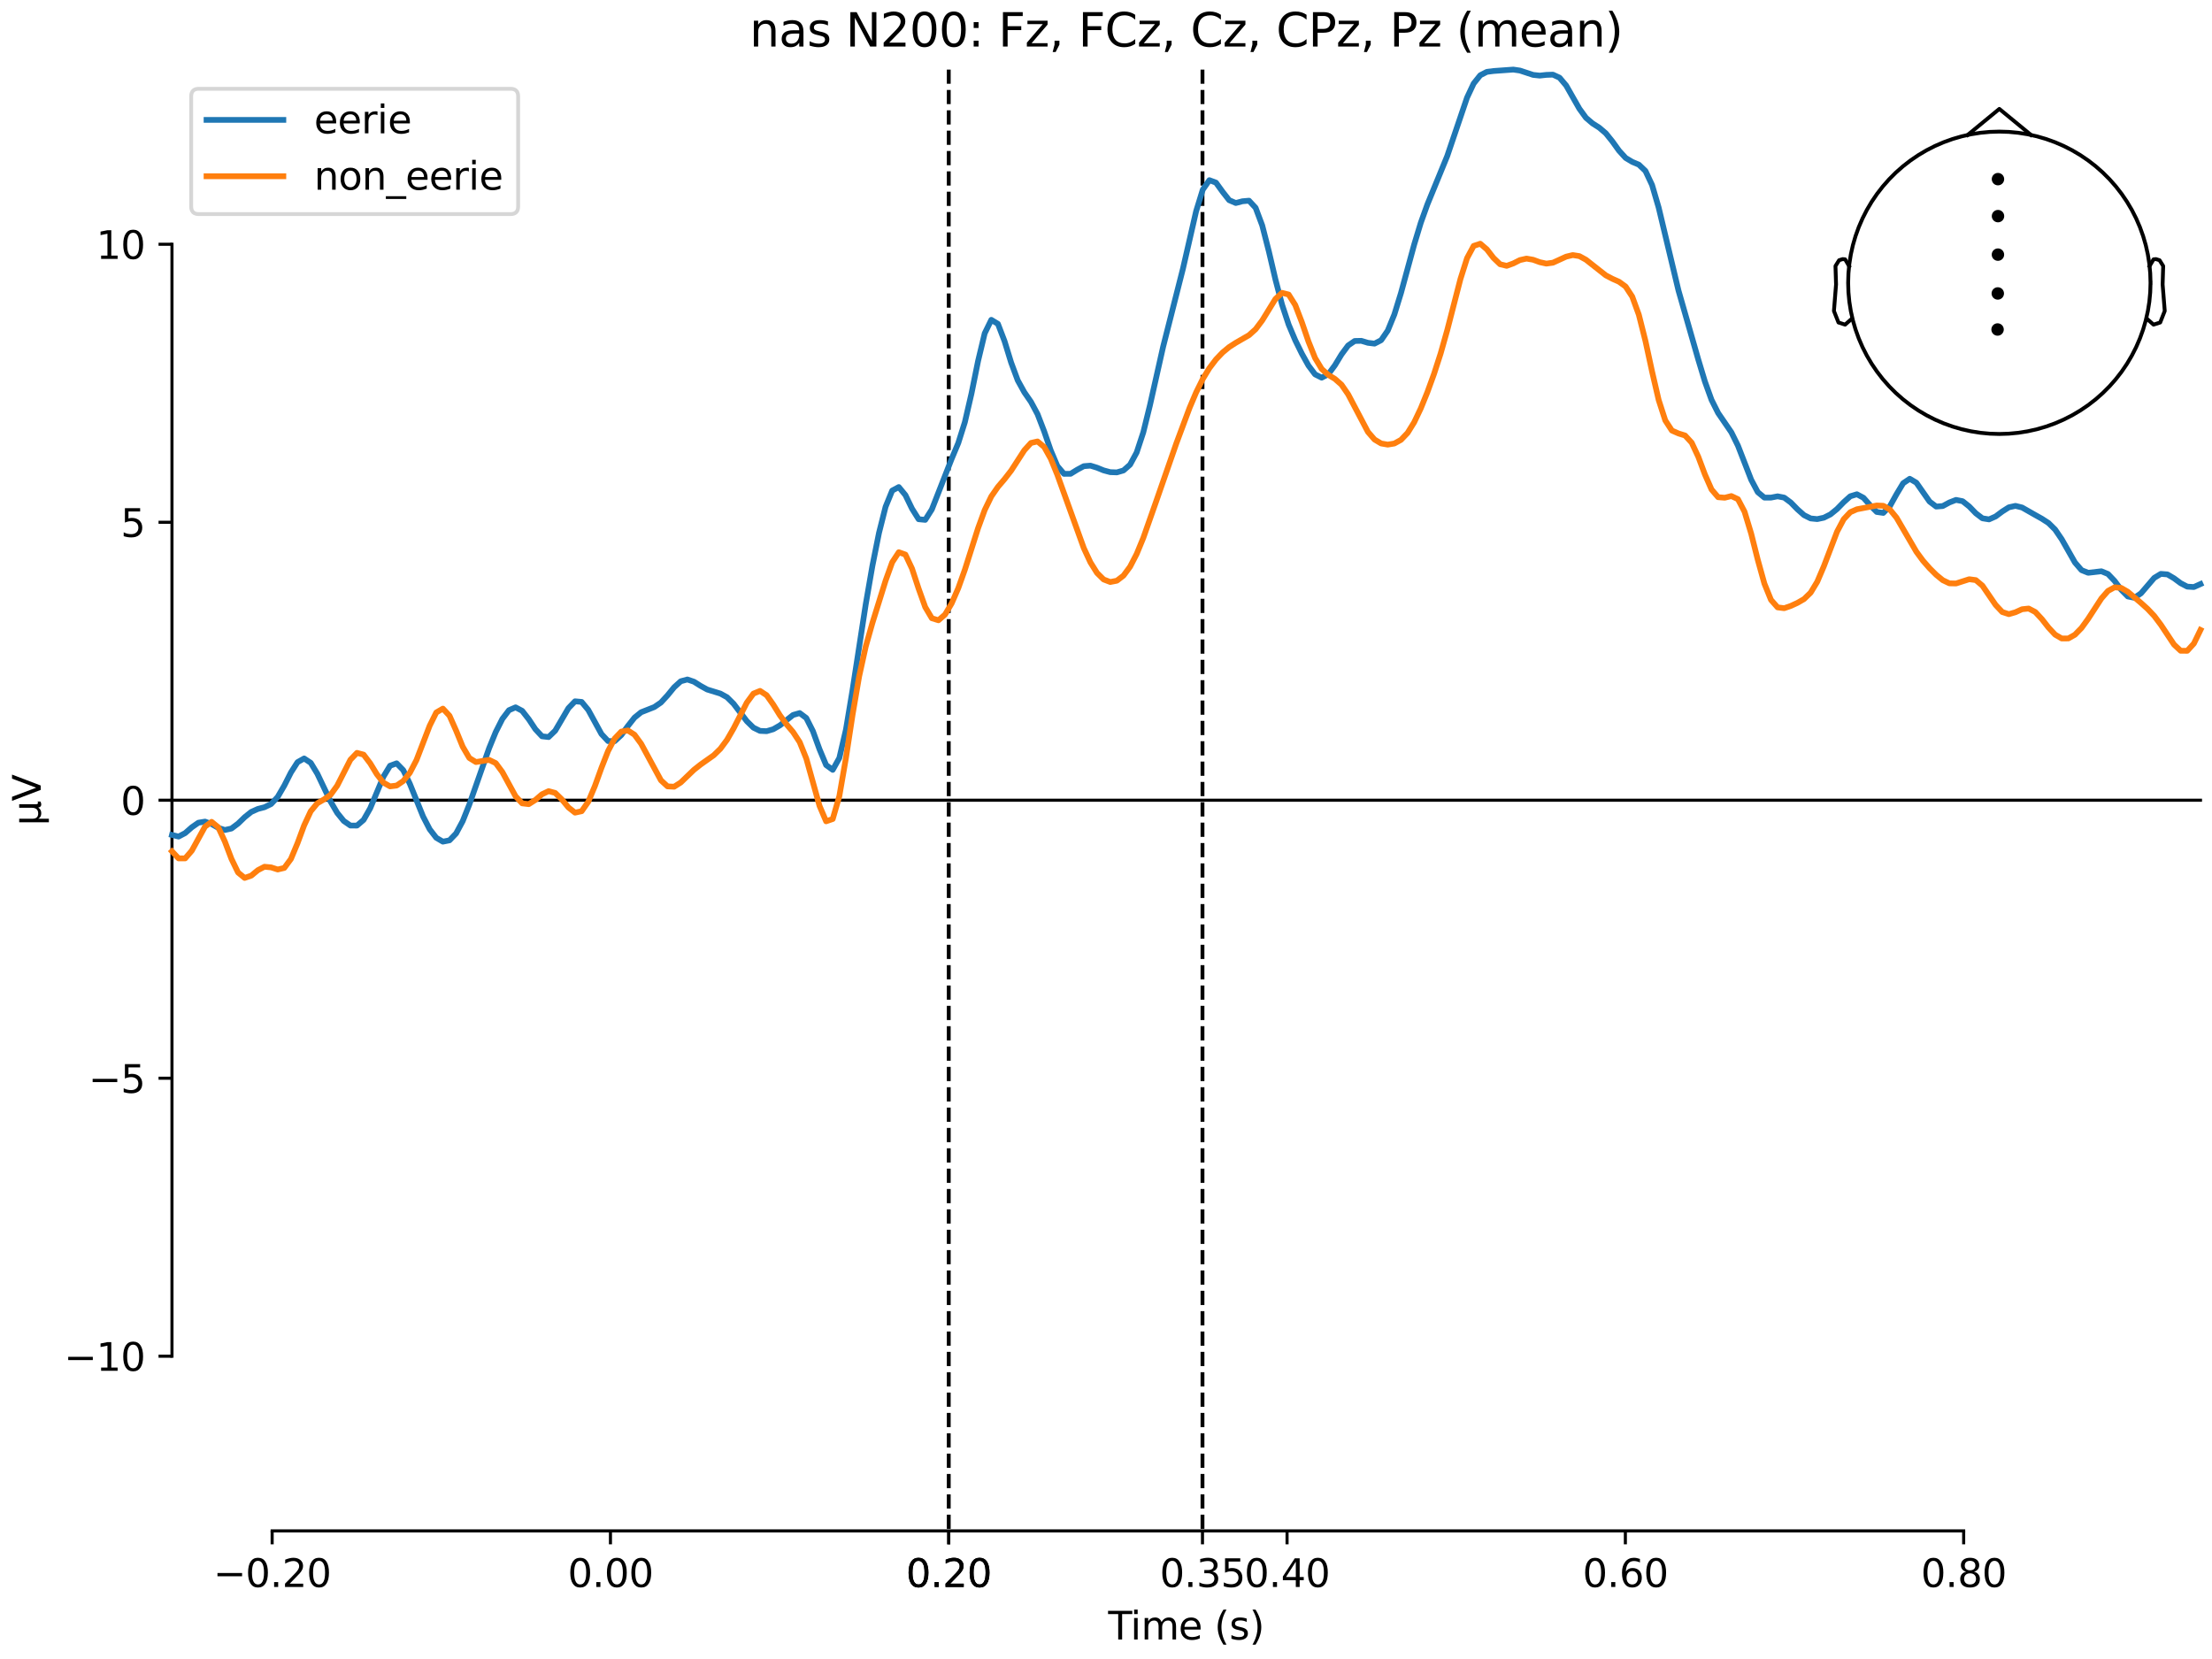 <?xml version="1.0" encoding="utf-8" standalone="no"?>
<!DOCTYPE svg PUBLIC "-//W3C//DTD SVG 1.1//EN"
  "http://www.w3.org/Graphics/SVG/1.1/DTD/svg11.dtd">
<svg xmlns:xlink="http://www.w3.org/1999/xlink" width="576pt" height="432pt" viewBox="0 0 576 432" xmlns="http://www.w3.org/2000/svg" version="1.1">
 <defs>
  <style type="text/css">*{stroke-linejoin: round; stroke-linecap: butt}</style>
 </defs>
 <g id="figure_1">
  <g id="patch_1">
   <path d="M 0 432 
L 576 432 
L 576 0 
L 0 0 
z
" style="fill: #ffffff"/>
  </g>
  <g id="axes_1">
   <g id="patch_2">
    <path d="M 44.783 398.644 
L 573 398.644 
L 573 18.118 
L 44.783 18.118 
L 44.783 398.644 
z
" style="fill: none; opacity: 0"/>
   </g>
   <g id="patch_3">
    <path d="M 44.783 353.149 
L 44.783 63.612 
" style="fill: none; stroke: #000000; stroke-width: 0.8; stroke-linejoin: miter; stroke-linecap: square"/>
   </g>
   <g id="LineCollection_1">
    <path d="M 247.054 18.118 
L 247.054 398.644 
" clip-path="url(#pf5524c9066)" style="fill: none; stroke-dasharray: 3.7,1.6; stroke-dashoffset: 0; stroke: #000000"/>
    <path d="M 313.124 18.118 
L 313.124 398.644 
" clip-path="url(#pf5524c9066)" style="fill: none; stroke-dasharray: 3.7,1.6; stroke-dashoffset: 0; stroke: #000000"/>
   </g>
   <g id="matplotlib.axis_1">
    <g id="xtick_1">
     <g id="line2d_1">
      <defs>
       <path id="mfbbfad7237" d="M 0 0 
L 0 3.5 
" style="stroke: #000000; stroke-width: 0.8"/>
      </defs>
      <g>
       <use xlink:href="#mfbbfad7237" x="70.867" y="398.644" style="stroke: #000000; stroke-width: 0.8"/>
      </g>
     </g>
     <g id="text_1">
      <!-- −0.20 -->
      <g transform="translate(55.544 413.242) scale(0.1 -0.1)">
       <defs>
        <path id="DejaVuSans-2212" d="M 678 2272 
L 4684 2272 
L 4684 1741 
L 678 1741 
L 678 2272 
z
" transform="scale(0.016)"/>
        <path id="DejaVuSans-30" d="M 2034 4250 
Q 1547 4250 1301 3770 
Q 1056 3291 1056 2328 
Q 1056 1369 1301 889 
Q 1547 409 2034 409 
Q 2525 409 2770 889 
Q 3016 1369 3016 2328 
Q 3016 3291 2770 3770 
Q 2525 4250 2034 4250 
z
M 2034 4750 
Q 2819 4750 3233 4129 
Q 3647 3509 3647 2328 
Q 3647 1150 3233 529 
Q 2819 -91 2034 -91 
Q 1250 -91 836 529 
Q 422 1150 422 2328 
Q 422 3509 836 4129 
Q 1250 4750 2034 4750 
z
" transform="scale(0.016)"/>
        <path id="DejaVuSans-2e" d="M 684 794 
L 1344 794 
L 1344 0 
L 684 0 
L 684 794 
z
" transform="scale(0.016)"/>
        <path id="DejaVuSans-32" d="M 1228 531 
L 3431 531 
L 3431 0 
L 469 0 
L 469 531 
Q 828 903 1448 1529 
Q 2069 2156 2228 2338 
Q 2531 2678 2651 2914 
Q 2772 3150 2772 3378 
Q 2772 3750 2511 3984 
Q 2250 4219 1831 4219 
Q 1534 4219 1204 4116 
Q 875 4013 500 3803 
L 500 4441 
Q 881 4594 1212 4672 
Q 1544 4750 1819 4750 
Q 2544 4750 2975 4387 
Q 3406 4025 3406 3419 
Q 3406 3131 3298 2873 
Q 3191 2616 2906 2266 
Q 2828 2175 2409 1742 
Q 1991 1309 1228 531 
z
" transform="scale(0.016)"/>
       </defs>
       <use xlink:href="#DejaVuSans-2212"/>
       <use xlink:href="#DejaVuSans-30" transform="translate(83.789 0)"/>
       <use xlink:href="#DejaVuSans-2e" transform="translate(147.412 0)"/>
       <use xlink:href="#DejaVuSans-32" transform="translate(179.199 0)"/>
       <use xlink:href="#DejaVuSans-30" transform="translate(242.822 0)"/>
      </g>
     </g>
    </g>
    <g id="xtick_2">
     <g id="line2d_2">
      <g>
       <use xlink:href="#mfbbfad7237" x="158.96" y="398.644" style="stroke: #000000; stroke-width: 0.8"/>
      </g>
     </g>
     <g id="text_2">
      <!-- 0.00 -->
      <g transform="translate(147.828 413.242) scale(0.1 -0.1)">
       <use xlink:href="#DejaVuSans-30"/>
       <use xlink:href="#DejaVuSans-2e" transform="translate(63.623 0)"/>
       <use xlink:href="#DejaVuSans-30" transform="translate(95.41 0)"/>
       <use xlink:href="#DejaVuSans-30" transform="translate(159.033 0)"/>
      </g>
     </g>
    </g>
    <g id="xtick_3">
     <g id="line2d_3">
      <g>
       <use xlink:href="#mfbbfad7237" x="247.054" y="398.644" style="stroke: #000000; stroke-width: 0.8"/>
      </g>
     </g>
     <g id="text_3">
      <!-- 0.20 -->
      <g transform="translate(235.921 413.242) scale(0.1 -0.1)">
       <use xlink:href="#DejaVuSans-30"/>
       <use xlink:href="#DejaVuSans-2e" transform="translate(63.623 0)"/>
       <use xlink:href="#DejaVuSans-32" transform="translate(95.41 0)"/>
       <use xlink:href="#DejaVuSans-30" transform="translate(159.033 0)"/>
      </g>
     </g>
    </g>
    <g id="xtick_4">
     <g id="line2d_4">
      <g>
       <use xlink:href="#mfbbfad7237" x="247.054" y="398.644" style="stroke: #000000; stroke-width: 0.8"/>
      </g>
     </g>
     <g id="text_4">
      <!-- 0.20 -->
      <g transform="translate(235.921 413.242) scale(0.1 -0.1)">
       <use xlink:href="#DejaVuSans-30"/>
       <use xlink:href="#DejaVuSans-2e" transform="translate(63.623 0)"/>
       <use xlink:href="#DejaVuSans-32" transform="translate(95.41 0)"/>
       <use xlink:href="#DejaVuSans-30" transform="translate(159.033 0)"/>
      </g>
     </g>
    </g>
    <g id="xtick_5">
     <g id="line2d_5">
      <g>
       <use xlink:href="#mfbbfad7237" x="313.124" y="398.644" style="stroke: #000000; stroke-width: 0.8"/>
      </g>
     </g>
     <g id="text_5">
      <!-- 0.35 -->
      <g transform="translate(301.991 413.242) scale(0.1 -0.1)">
       <defs>
        <path id="DejaVuSans-33" d="M 2597 2516 
Q 3050 2419 3304 2112 
Q 3559 1806 3559 1356 
Q 3559 666 3084 287 
Q 2609 -91 1734 -91 
Q 1441 -91 1130 -33 
Q 819 25 488 141 
L 488 750 
Q 750 597 1062 519 
Q 1375 441 1716 441 
Q 2309 441 2620 675 
Q 2931 909 2931 1356 
Q 2931 1769 2642 2001 
Q 2353 2234 1838 2234 
L 1294 2234 
L 1294 2753 
L 1863 2753 
Q 2328 2753 2575 2939 
Q 2822 3125 2822 3475 
Q 2822 3834 2567 4026 
Q 2313 4219 1838 4219 
Q 1578 4219 1281 4162 
Q 984 4106 628 3988 
L 628 4550 
Q 988 4650 1302 4700 
Q 1616 4750 1894 4750 
Q 2613 4750 3031 4423 
Q 3450 4097 3450 3541 
Q 3450 3153 3228 2886 
Q 3006 2619 2597 2516 
z
" transform="scale(0.016)"/>
        <path id="DejaVuSans-35" d="M 691 4666 
L 3169 4666 
L 3169 4134 
L 1269 4134 
L 1269 2991 
Q 1406 3038 1543 3061 
Q 1681 3084 1819 3084 
Q 2600 3084 3056 2656 
Q 3513 2228 3513 1497 
Q 3513 744 3044 326 
Q 2575 -91 1722 -91 
Q 1428 -91 1123 -41 
Q 819 9 494 109 
L 494 744 
Q 775 591 1075 516 
Q 1375 441 1709 441 
Q 2250 441 2565 725 
Q 2881 1009 2881 1497 
Q 2881 1984 2565 2268 
Q 2250 2553 1709 2553 
Q 1456 2553 1204 2497 
Q 953 2441 691 2322 
L 691 4666 
z
" transform="scale(0.016)"/>
       </defs>
       <use xlink:href="#DejaVuSans-30"/>
       <use xlink:href="#DejaVuSans-2e" transform="translate(63.623 0)"/>
       <use xlink:href="#DejaVuSans-33" transform="translate(95.41 0)"/>
       <use xlink:href="#DejaVuSans-35" transform="translate(159.033 0)"/>
      </g>
     </g>
    </g>
    <g id="xtick_6">
     <g id="line2d_6">
      <g>
       <use xlink:href="#mfbbfad7237" x="335.147" y="398.644" style="stroke: #000000; stroke-width: 0.8"/>
      </g>
     </g>
     <g id="text_6">
      <!-- 0.40 -->
      <g transform="translate(324.015 413.242) scale(0.1 -0.1)">
       <defs>
        <path id="DejaVuSans-34" d="M 2419 4116 
L 825 1625 
L 2419 1625 
L 2419 4116 
z
M 2253 4666 
L 3047 4666 
L 3047 1625 
L 3713 1625 
L 3713 1100 
L 3047 1100 
L 3047 0 
L 2419 0 
L 2419 1100 
L 313 1100 
L 313 1709 
L 2253 4666 
z
" transform="scale(0.016)"/>
       </defs>
       <use xlink:href="#DejaVuSans-30"/>
       <use xlink:href="#DejaVuSans-2e" transform="translate(63.623 0)"/>
       <use xlink:href="#DejaVuSans-34" transform="translate(95.41 0)"/>
       <use xlink:href="#DejaVuSans-30" transform="translate(159.033 0)"/>
      </g>
     </g>
    </g>
    <g id="xtick_7">
     <g id="line2d_7">
      <g>
       <use xlink:href="#mfbbfad7237" x="423.241" y="398.644" style="stroke: #000000; stroke-width: 0.8"/>
      </g>
     </g>
     <g id="text_7">
      <!-- 0.60 -->
      <g transform="translate(412.108 413.242) scale(0.1 -0.1)">
       <defs>
        <path id="DejaVuSans-36" d="M 2113 2584 
Q 1688 2584 1439 2293 
Q 1191 2003 1191 1497 
Q 1191 994 1439 701 
Q 1688 409 2113 409 
Q 2538 409 2786 701 
Q 3034 994 3034 1497 
Q 3034 2003 2786 2293 
Q 2538 2584 2113 2584 
z
M 3366 4563 
L 3366 3988 
Q 3128 4100 2886 4159 
Q 2644 4219 2406 4219 
Q 1781 4219 1451 3797 
Q 1122 3375 1075 2522 
Q 1259 2794 1537 2939 
Q 1816 3084 2150 3084 
Q 2853 3084 3261 2657 
Q 3669 2231 3669 1497 
Q 3669 778 3244 343 
Q 2819 -91 2113 -91 
Q 1303 -91 875 529 
Q 447 1150 447 2328 
Q 447 3434 972 4092 
Q 1497 4750 2381 4750 
Q 2619 4750 2861 4703 
Q 3103 4656 3366 4563 
z
" transform="scale(0.016)"/>
       </defs>
       <use xlink:href="#DejaVuSans-30"/>
       <use xlink:href="#DejaVuSans-2e" transform="translate(63.623 0)"/>
       <use xlink:href="#DejaVuSans-36" transform="translate(95.41 0)"/>
       <use xlink:href="#DejaVuSans-30" transform="translate(159.033 0)"/>
      </g>
     </g>
    </g>
    <g id="xtick_8">
     <g id="line2d_8">
      <g>
       <use xlink:href="#mfbbfad7237" x="511.334" y="398.644" style="stroke: #000000; stroke-width: 0.8"/>
      </g>
     </g>
     <g id="text_8">
      <!-- 0.80 -->
      <g transform="translate(500.202 413.242) scale(0.1 -0.1)">
       <defs>
        <path id="DejaVuSans-38" d="M 2034 2216 
Q 1584 2216 1326 1975 
Q 1069 1734 1069 1313 
Q 1069 891 1326 650 
Q 1584 409 2034 409 
Q 2484 409 2743 651 
Q 3003 894 3003 1313 
Q 3003 1734 2745 1975 
Q 2488 2216 2034 2216 
z
M 1403 2484 
Q 997 2584 770 2862 
Q 544 3141 544 3541 
Q 544 4100 942 4425 
Q 1341 4750 2034 4750 
Q 2731 4750 3128 4425 
Q 3525 4100 3525 3541 
Q 3525 3141 3298 2862 
Q 3072 2584 2669 2484 
Q 3125 2378 3379 2068 
Q 3634 1759 3634 1313 
Q 3634 634 3220 271 
Q 2806 -91 2034 -91 
Q 1263 -91 848 271 
Q 434 634 434 1313 
Q 434 1759 690 2068 
Q 947 2378 1403 2484 
z
M 1172 3481 
Q 1172 3119 1398 2916 
Q 1625 2713 2034 2713 
Q 2441 2713 2670 2916 
Q 2900 3119 2900 3481 
Q 2900 3844 2670 4047 
Q 2441 4250 2034 4250 
Q 1625 4250 1398 4047 
Q 1172 3844 1172 3481 
z
" transform="scale(0.016)"/>
       </defs>
       <use xlink:href="#DejaVuSans-30"/>
       <use xlink:href="#DejaVuSans-2e" transform="translate(63.623 0)"/>
       <use xlink:href="#DejaVuSans-38" transform="translate(95.41 0)"/>
       <use xlink:href="#DejaVuSans-30" transform="translate(159.033 0)"/>
      </g>
     </g>
    </g>
    <g id="text_9">
     <!-- Time (s) -->
     <g transform="translate(288.562 426.92) scale(0.1 -0.1)">
      <defs>
       <path id="DejaVuSans-54" d="M -19 4666 
L 3928 4666 
L 3928 4134 
L 2272 4134 
L 2272 0 
L 1638 0 
L 1638 4134 
L -19 4134 
L -19 4666 
z
" transform="scale(0.016)"/>
       <path id="DejaVuSans-69" d="M 603 3500 
L 1178 3500 
L 1178 0 
L 603 0 
L 603 3500 
z
M 603 4863 
L 1178 4863 
L 1178 4134 
L 603 4134 
L 603 4863 
z
" transform="scale(0.016)"/>
       <path id="DejaVuSans-6d" d="M 3328 2828 
Q 3544 3216 3844 3400 
Q 4144 3584 4550 3584 
Q 5097 3584 5394 3201 
Q 5691 2819 5691 2113 
L 5691 0 
L 5113 0 
L 5113 2094 
Q 5113 2597 4934 2840 
Q 4756 3084 4391 3084 
Q 3944 3084 3684 2787 
Q 3425 2491 3425 1978 
L 3425 0 
L 2847 0 
L 2847 2094 
Q 2847 2600 2669 2842 
Q 2491 3084 2119 3084 
Q 1678 3084 1418 2786 
Q 1159 2488 1159 1978 
L 1159 0 
L 581 0 
L 581 3500 
L 1159 3500 
L 1159 2956 
Q 1356 3278 1631 3431 
Q 1906 3584 2284 3584 
Q 2666 3584 2933 3390 
Q 3200 3197 3328 2828 
z
" transform="scale(0.016)"/>
       <path id="DejaVuSans-65" d="M 3597 1894 
L 3597 1613 
L 953 1613 
Q 991 1019 1311 708 
Q 1631 397 2203 397 
Q 2534 397 2845 478 
Q 3156 559 3463 722 
L 3463 178 
Q 3153 47 2828 -22 
Q 2503 -91 2169 -91 
Q 1331 -91 842 396 
Q 353 884 353 1716 
Q 353 2575 817 3079 
Q 1281 3584 2069 3584 
Q 2775 3584 3186 3129 
Q 3597 2675 3597 1894 
z
M 3022 2063 
Q 3016 2534 2758 2815 
Q 2500 3097 2075 3097 
Q 1594 3097 1305 2825 
Q 1016 2553 972 2059 
L 3022 2063 
z
" transform="scale(0.016)"/>
       <path id="DejaVuSans-20" transform="scale(0.016)"/>
       <path id="DejaVuSans-28" d="M 1984 4856 
Q 1566 4138 1362 3434 
Q 1159 2731 1159 2009 
Q 1159 1288 1364 580 
Q 1569 -128 1984 -844 
L 1484 -844 
Q 1016 -109 783 600 
Q 550 1309 550 2009 
Q 550 2706 781 3412 
Q 1013 4119 1484 4856 
L 1984 4856 
z
" transform="scale(0.016)"/>
       <path id="DejaVuSans-73" d="M 2834 3397 
L 2834 2853 
Q 2591 2978 2328 3040 
Q 2066 3103 1784 3103 
Q 1356 3103 1142 2972 
Q 928 2841 928 2578 
Q 928 2378 1081 2264 
Q 1234 2150 1697 2047 
L 1894 2003 
Q 2506 1872 2764 1633 
Q 3022 1394 3022 966 
Q 3022 478 2636 193 
Q 2250 -91 1575 -91 
Q 1294 -91 989 -36 
Q 684 19 347 128 
L 347 722 
Q 666 556 975 473 
Q 1284 391 1588 391 
Q 1994 391 2212 530 
Q 2431 669 2431 922 
Q 2431 1156 2273 1281 
Q 2116 1406 1581 1522 
L 1381 1569 
Q 847 1681 609 1914 
Q 372 2147 372 2553 
Q 372 3047 722 3315 
Q 1072 3584 1716 3584 
Q 2034 3584 2315 3537 
Q 2597 3491 2834 3397 
z
" transform="scale(0.016)"/>
       <path id="DejaVuSans-29" d="M 513 4856 
L 1013 4856 
Q 1481 4119 1714 3412 
Q 1947 2706 1947 2009 
Q 1947 1309 1714 600 
Q 1481 -109 1013 -844 
L 513 -844 
Q 928 -128 1133 580 
Q 1338 1288 1338 2009 
Q 1338 2731 1133 3434 
Q 928 4138 513 4856 
z
" transform="scale(0.016)"/>
      </defs>
      <use xlink:href="#DejaVuSans-54"/>
      <use xlink:href="#DejaVuSans-69" transform="translate(57.959 0)"/>
      <use xlink:href="#DejaVuSans-6d" transform="translate(85.742 0)"/>
      <use xlink:href="#DejaVuSans-65" transform="translate(183.154 0)"/>
      <use xlink:href="#DejaVuSans-20" transform="translate(244.678 0)"/>
      <use xlink:href="#DejaVuSans-28" transform="translate(276.465 0)"/>
      <use xlink:href="#DejaVuSans-73" transform="translate(315.479 0)"/>
      <use xlink:href="#DejaVuSans-29" transform="translate(367.578 0)"/>
     </g>
    </g>
   </g>
   <g id="matplotlib.axis_2">
    <g id="ytick_1">
     <g id="line2d_9">
      <defs>
       <path id="m5335087e07" d="M 0 0 
L -3.5 0 
" style="stroke: #000000; stroke-width: 0.8"/>
      </defs>
      <g>
       <use xlink:href="#m5335087e07" x="44.783" y="353.149" style="stroke: #000000; stroke-width: 0.8"/>
      </g>
     </g>
     <g id="text_10">
      <!-- −10 -->
      <g transform="translate(16.678 356.949) scale(0.1 -0.1)">
       <defs>
        <path id="DejaVuSans-31" d="M 794 531 
L 1825 531 
L 1825 4091 
L 703 3866 
L 703 4441 
L 1819 4666 
L 2450 4666 
L 2450 531 
L 3481 531 
L 3481 0 
L 794 0 
L 794 531 
z
" transform="scale(0.016)"/>
       </defs>
       <use xlink:href="#DejaVuSans-2212"/>
       <use xlink:href="#DejaVuSans-31" transform="translate(83.789 0)"/>
       <use xlink:href="#DejaVuSans-30" transform="translate(147.412 0)"/>
      </g>
     </g>
    </g>
    <g id="ytick_2">
     <g id="line2d_10">
      <g>
       <use xlink:href="#m5335087e07" x="44.783" y="280.765" style="stroke: #000000; stroke-width: 0.8"/>
      </g>
     </g>
     <g id="text_11">
      <!-- −5 -->
      <g transform="translate(23.041 284.564) scale(0.1 -0.1)">
       <use xlink:href="#DejaVuSans-2212"/>
       <use xlink:href="#DejaVuSans-35" transform="translate(83.789 0)"/>
      </g>
     </g>
    </g>
    <g id="ytick_3">
     <g id="line2d_11">
      <g>
       <use xlink:href="#m5335087e07" x="44.783" y="208.381" style="stroke: #000000; stroke-width: 0.8"/>
      </g>
     </g>
     <g id="text_12">
      <!-- 0 -->
      <g transform="translate(31.421 212.18) scale(0.1 -0.1)">
       <use xlink:href="#DejaVuSans-30"/>
      </g>
     </g>
    </g>
    <g id="ytick_4">
     <g id="line2d_12">
      <g>
       <use xlink:href="#m5335087e07" x="44.783" y="135.997" style="stroke: #000000; stroke-width: 0.8"/>
      </g>
     </g>
     <g id="text_13">
      <!-- 5 -->
      <g transform="translate(31.421 139.796) scale(0.1 -0.1)">
       <use xlink:href="#DejaVuSans-35"/>
      </g>
     </g>
    </g>
    <g id="ytick_5">
     <g id="line2d_13">
      <g>
       <use xlink:href="#m5335087e07" x="44.783" y="63.612" style="stroke: #000000; stroke-width: 0.8"/>
      </g>
     </g>
     <g id="text_14">
      <!-- 10 -->
      <g transform="translate(25.058 67.412) scale(0.1 -0.1)">
       <use xlink:href="#DejaVuSans-31"/>
       <use xlink:href="#DejaVuSans-30" transform="translate(63.623 0)"/>
      </g>
     </g>
    </g>
    <g id="text_15">
     <!-- µV -->
     <g transform="translate(10.599 214.982) rotate(-90) scale(0.1 -0.1)">
      <defs>
       <path id="DejaVuSans-b5" d="M 544 -1331 
L 544 3500 
L 1119 3500 
L 1119 1325 
Q 1119 872 1334 640 
Q 1550 409 1972 409 
Q 2434 409 2667 671 
Q 2900 934 2900 1459 
L 2900 3500 
L 3475 3500 
L 3475 806 
Q 3475 619 3529 530 
Q 3584 441 3700 441 
Q 3728 441 3778 458 
Q 3828 475 3916 513 
L 3916 50 
Q 3788 -22 3673 -56 
Q 3559 -91 3450 -91 
Q 3234 -91 3106 31 
Q 2978 153 2931 403 
Q 2775 156 2548 32 
Q 2322 -91 2016 -91 
Q 1697 -91 1473 31 
Q 1250 153 1119 397 
L 1119 -1331 
L 544 -1331 
z
" transform="scale(0.016)"/>
       <path id="DejaVuSans-56" d="M 1831 0 
L 50 4666 
L 709 4666 
L 2188 738 
L 3669 4666 
L 4325 4666 
L 2547 0 
L 1831 0 
z
" transform="scale(0.016)"/>
      </defs>
      <use xlink:href="#DejaVuSans-b5"/>
      <use xlink:href="#DejaVuSans-56" transform="translate(63.623 0)"/>
     </g>
    </g>
   </g>
   <g id="patch_4">
    <path d="M 70.867 398.644 
L 511.334 398.644 
" style="fill: none; stroke: #000000; stroke-width: 0.8; stroke-linejoin: miter; stroke-linecap: square"/>
   </g>
   <g id="patch_5">
    <path d="M 44.783 208.381 
L 573 208.381 
" style="fill: none; stroke: #000000; stroke-width: 0.8; stroke-linejoin: miter; stroke-linecap: square"/>
   </g>
   <g id="text_16">
    <!-- nas N200: Fz, FCz, Cz, CPz, Pz (mean) -->
    <g transform="translate(195.199 12.118) scale(0.12 -0.12)">
     <defs>
      <path id="DejaVuSans-6e" d="M 3513 2113 
L 3513 0 
L 2938 0 
L 2938 2094 
Q 2938 2591 2744 2837 
Q 2550 3084 2163 3084 
Q 1697 3084 1428 2787 
Q 1159 2491 1159 1978 
L 1159 0 
L 581 0 
L 581 3500 
L 1159 3500 
L 1159 2956 
Q 1366 3272 1645 3428 
Q 1925 3584 2291 3584 
Q 2894 3584 3203 3211 
Q 3513 2838 3513 2113 
z
" transform="scale(0.016)"/>
      <path id="DejaVuSans-61" d="M 2194 1759 
Q 1497 1759 1228 1600 
Q 959 1441 959 1056 
Q 959 750 1161 570 
Q 1363 391 1709 391 
Q 2188 391 2477 730 
Q 2766 1069 2766 1631 
L 2766 1759 
L 2194 1759 
z
M 3341 1997 
L 3341 0 
L 2766 0 
L 2766 531 
Q 2569 213 2275 61 
Q 1981 -91 1556 -91 
Q 1019 -91 701 211 
Q 384 513 384 1019 
Q 384 1609 779 1909 
Q 1175 2209 1959 2209 
L 2766 2209 
L 2766 2266 
Q 2766 2663 2505 2880 
Q 2244 3097 1772 3097 
Q 1472 3097 1187 3025 
Q 903 2953 641 2809 
L 641 3341 
Q 956 3463 1253 3523 
Q 1550 3584 1831 3584 
Q 2591 3584 2966 3190 
Q 3341 2797 3341 1997 
z
" transform="scale(0.016)"/>
      <path id="DejaVuSans-4e" d="M 628 4666 
L 1478 4666 
L 3547 763 
L 3547 4666 
L 4159 4666 
L 4159 0 
L 3309 0 
L 1241 3903 
L 1241 0 
L 628 0 
L 628 4666 
z
" transform="scale(0.016)"/>
      <path id="DejaVuSans-3a" d="M 750 794 
L 1409 794 
L 1409 0 
L 750 0 
L 750 794 
z
M 750 3309 
L 1409 3309 
L 1409 2516 
L 750 2516 
L 750 3309 
z
" transform="scale(0.016)"/>
      <path id="DejaVuSans-46" d="M 628 4666 
L 3309 4666 
L 3309 4134 
L 1259 4134 
L 1259 2759 
L 3109 2759 
L 3109 2228 
L 1259 2228 
L 1259 0 
L 628 0 
L 628 4666 
z
" transform="scale(0.016)"/>
      <path id="DejaVuSans-7a" d="M 353 3500 
L 3084 3500 
L 3084 2975 
L 922 459 
L 3084 459 
L 3084 0 
L 275 0 
L 275 525 
L 2438 3041 
L 353 3041 
L 353 3500 
z
" transform="scale(0.016)"/>
      <path id="DejaVuSans-2c" d="M 750 794 
L 1409 794 
L 1409 256 
L 897 -744 
L 494 -744 
L 750 256 
L 750 794 
z
" transform="scale(0.016)"/>
      <path id="DejaVuSans-43" d="M 4122 4306 
L 4122 3641 
Q 3803 3938 3442 4084 
Q 3081 4231 2675 4231 
Q 1875 4231 1450 3742 
Q 1025 3253 1025 2328 
Q 1025 1406 1450 917 
Q 1875 428 2675 428 
Q 3081 428 3442 575 
Q 3803 722 4122 1019 
L 4122 359 
Q 3791 134 3420 21 
Q 3050 -91 2638 -91 
Q 1578 -91 968 557 
Q 359 1206 359 2328 
Q 359 3453 968 4101 
Q 1578 4750 2638 4750 
Q 3056 4750 3426 4639 
Q 3797 4528 4122 4306 
z
" transform="scale(0.016)"/>
      <path id="DejaVuSans-50" d="M 1259 4147 
L 1259 2394 
L 2053 2394 
Q 2494 2394 2734 2622 
Q 2975 2850 2975 3272 
Q 2975 3691 2734 3919 
Q 2494 4147 2053 4147 
L 1259 4147 
z
M 628 4666 
L 2053 4666 
Q 2838 4666 3239 4311 
Q 3641 3956 3641 3272 
Q 3641 2581 3239 2228 
Q 2838 1875 2053 1875 
L 1259 1875 
L 1259 0 
L 628 0 
L 628 4666 
z
" transform="scale(0.016)"/>
     </defs>
     <use xlink:href="#DejaVuSans-6e"/>
     <use xlink:href="#DejaVuSans-61" transform="translate(63.379 0)"/>
     <use xlink:href="#DejaVuSans-73" transform="translate(124.658 0)"/>
     <use xlink:href="#DejaVuSans-20" transform="translate(176.758 0)"/>
     <use xlink:href="#DejaVuSans-4e" transform="translate(208.545 0)"/>
     <use xlink:href="#DejaVuSans-32" transform="translate(283.35 0)"/>
     <use xlink:href="#DejaVuSans-30" transform="translate(346.973 0)"/>
     <use xlink:href="#DejaVuSans-30" transform="translate(410.596 0)"/>
     <use xlink:href="#DejaVuSans-3a" transform="translate(474.219 0)"/>
     <use xlink:href="#DejaVuSans-20" transform="translate(507.91 0)"/>
     <use xlink:href="#DejaVuSans-46" transform="translate(539.697 0)"/>
     <use xlink:href="#DejaVuSans-7a" transform="translate(597.217 0)"/>
     <use xlink:href="#DejaVuSans-2c" transform="translate(649.707 0)"/>
     <use xlink:href="#DejaVuSans-20" transform="translate(681.494 0)"/>
     <use xlink:href="#DejaVuSans-46" transform="translate(713.281 0)"/>
     <use xlink:href="#DejaVuSans-43" transform="translate(770.801 0)"/>
     <use xlink:href="#DejaVuSans-7a" transform="translate(840.625 0)"/>
     <use xlink:href="#DejaVuSans-2c" transform="translate(893.115 0)"/>
     <use xlink:href="#DejaVuSans-20" transform="translate(924.902 0)"/>
     <use xlink:href="#DejaVuSans-43" transform="translate(956.689 0)"/>
     <use xlink:href="#DejaVuSans-7a" transform="translate(1026.514 0)"/>
     <use xlink:href="#DejaVuSans-2c" transform="translate(1079.004 0)"/>
     <use xlink:href="#DejaVuSans-20" transform="translate(1110.791 0)"/>
     <use xlink:href="#DejaVuSans-43" transform="translate(1142.578 0)"/>
     <use xlink:href="#DejaVuSans-50" transform="translate(1212.402 0)"/>
     <use xlink:href="#DejaVuSans-7a" transform="translate(1272.705 0)"/>
     <use xlink:href="#DejaVuSans-2c" transform="translate(1325.195 0)"/>
     <use xlink:href="#DejaVuSans-20" transform="translate(1356.982 0)"/>
     <use xlink:href="#DejaVuSans-50" transform="translate(1388.77 0)"/>
     <use xlink:href="#DejaVuSans-7a" transform="translate(1449.072 0)"/>
     <use xlink:href="#DejaVuSans-20" transform="translate(1501.562 0)"/>
     <use xlink:href="#DejaVuSans-28" transform="translate(1533.35 0)"/>
     <use xlink:href="#DejaVuSans-6d" transform="translate(1572.363 0)"/>
     <use xlink:href="#DejaVuSans-65" transform="translate(1669.775 0)"/>
     <use xlink:href="#DejaVuSans-61" transform="translate(1731.299 0)"/>
     <use xlink:href="#DejaVuSans-6e" transform="translate(1792.578 0)"/>
     <use xlink:href="#DejaVuSans-29" transform="translate(1855.957 0)"/>
    </g>
   </g>
   <g id="legend_1">
    <g id="patch_6">
     <path d="M 51.783 55.753 
L 132.925 55.753 
Q 134.925 55.753 134.925 53.753 
L 134.925 25.118 
Q 134.925 23.118 132.925 23.118 
L 51.783 23.118 
Q 49.783 23.118 49.783 25.118 
L 49.783 53.753 
Q 49.783 55.753 51.783 55.753 
z
" style="fill: #ffffff; opacity: 0.8; stroke: #cccccc; stroke-linejoin: miter"/>
    </g>
    <g id="line2d_14">
     <path d="M 53.783 31.217 
L 63.783 31.217 
L 73.783 31.217 
" style="fill: none; stroke: #1f77b4; stroke-width: 1.5; stroke-linecap: square"/>
    </g>
    <g id="text_17">
     <!-- eerie -->
     <g transform="translate(81.783 34.717) scale(0.1 -0.1)">
      <defs>
       <path id="DejaVuSans-72" d="M 2631 2963 
Q 2534 3019 2420 3045 
Q 2306 3072 2169 3072 
Q 1681 3072 1420 2755 
Q 1159 2438 1159 1844 
L 1159 0 
L 581 0 
L 581 3500 
L 1159 3500 
L 1159 2956 
Q 1341 3275 1631 3429 
Q 1922 3584 2338 3584 
Q 2397 3584 2469 3576 
Q 2541 3569 2628 3553 
L 2631 2963 
z
" transform="scale(0.016)"/>
      </defs>
      <use xlink:href="#DejaVuSans-65"/>
      <use xlink:href="#DejaVuSans-65" transform="translate(61.523 0)"/>
      <use xlink:href="#DejaVuSans-72" transform="translate(123.047 0)"/>
      <use xlink:href="#DejaVuSans-69" transform="translate(164.16 0)"/>
      <use xlink:href="#DejaVuSans-65" transform="translate(191.943 0)"/>
     </g>
    </g>
    <g id="line2d_15">
     <path d="M 53.783 45.895 
L 63.783 45.895 
L 73.783 45.895 
" style="fill: none; stroke: #ff7f0e; stroke-width: 1.5; stroke-linecap: square"/>
    </g>
    <g id="text_18">
     <!-- non_eerie -->
     <g transform="translate(81.783 49.395) scale(0.1 -0.1)">
      <defs>
       <path id="DejaVuSans-6f" d="M 1959 3097 
Q 1497 3097 1228 2736 
Q 959 2375 959 1747 
Q 959 1119 1226 758 
Q 1494 397 1959 397 
Q 2419 397 2687 759 
Q 2956 1122 2956 1747 
Q 2956 2369 2687 2733 
Q 2419 3097 1959 3097 
z
M 1959 3584 
Q 2709 3584 3137 3096 
Q 3566 2609 3566 1747 
Q 3566 888 3137 398 
Q 2709 -91 1959 -91 
Q 1206 -91 779 398 
Q 353 888 353 1747 
Q 353 2609 779 3096 
Q 1206 3584 1959 3584 
z
" transform="scale(0.016)"/>
       <path id="DejaVuSans-5f" d="M 3263 -1063 
L 3263 -1509 
L -63 -1509 
L -63 -1063 
L 3263 -1063 
z
" transform="scale(0.016)"/>
      </defs>
      <use xlink:href="#DejaVuSans-6e"/>
      <use xlink:href="#DejaVuSans-6f" transform="translate(63.379 0)"/>
      <use xlink:href="#DejaVuSans-6e" transform="translate(124.561 0)"/>
      <use xlink:href="#DejaVuSans-5f" transform="translate(187.939 0)"/>
      <use xlink:href="#DejaVuSans-65" transform="translate(237.939 0)"/>
      <use xlink:href="#DejaVuSans-65" transform="translate(299.463 0)"/>
      <use xlink:href="#DejaVuSans-72" transform="translate(360.986 0)"/>
      <use xlink:href="#DejaVuSans-69" transform="translate(402.1 0)"/>
      <use xlink:href="#DejaVuSans-65" transform="translate(429.883 0)"/>
     </g>
    </g>
   </g>
   <g id="line2d_16">
    <path d="M 44.783 217.412 
L 46.504 217.84 
L 48.224 216.932 
L 49.945 215.424 
L 51.665 214.228 
L 53.386 213.946 
L 55.107 214.58 
L 56.827 215.563 
L 58.548 216.126 
L 60.268 215.749 
L 61.989 214.458 
L 63.709 212.793 
L 65.43 211.418 
L 67.151 210.646 
L 68.871 210.199 
L 70.592 209.371 
L 72.312 207.517 
L 74.033 204.559 
L 75.753 201.163 
L 77.474 198.469 
L 79.195 197.501 
L 80.915 198.638 
L 82.636 201.481 
L 86.077 208.706 
L 87.797 211.654 
L 89.518 213.779 
L 91.239 214.967 
L 92.959 214.977 
L 94.68 213.503 
L 96.4 210.473 
L 99.841 202.248 
L 101.562 199.401 
L 103.283 198.769 
L 105.003 200.537 
L 106.724 204.104 
L 110.165 212.603 
L 111.886 215.932 
L 113.606 218.161 
L 115.327 219.163 
L 117.047 218.82 
L 118.768 217.025 
L 120.488 213.819 
L 122.209 209.502 
L 127.371 194.815 
L 129.091 190.614 
L 130.812 187.205 
L 132.532 184.937 
L 134.253 184.189 
L 135.974 185.095 
L 137.694 187.292 
L 139.415 189.886 
L 141.135 191.73 
L 142.856 191.927 
L 144.576 190.27 
L 148.018 184.406 
L 149.738 182.619 
L 151.459 182.779 
L 153.179 184.857 
L 156.62 191.138 
L 158.341 192.977 
L 160.062 192.997 
L 161.782 191.412 
L 163.503 189.045 
L 165.223 186.871 
L 166.944 185.471 
L 170.385 184.115 
L 172.106 182.937 
L 173.826 181.066 
L 175.547 178.964 
L 177.267 177.403 
L 178.988 176.933 
L 180.709 177.517 
L 182.429 178.598 
L 184.15 179.546 
L 187.591 180.608 
L 189.311 181.554 
L 191.032 183.26 
L 194.473 187.798 
L 196.194 189.481 
L 197.914 190.322 
L 199.635 190.397 
L 201.355 189.89 
L 203.076 188.895 
L 206.517 186.175 
L 208.238 185.682 
L 209.958 186.969 
L 211.679 190.38 
L 213.399 195.105 
L 215.12 199.218 
L 216.841 200.466 
L 218.561 197.38 
L 220.282 189.984 
L 222.002 179.661 
L 225.443 157.306 
L 227.164 147.385 
L 228.885 138.784 
L 230.605 131.961 
L 232.326 127.75 
L 234.046 126.827 
L 235.767 128.914 
L 237.488 132.458 
L 239.208 135.201 
L 240.929 135.369 
L 242.649 132.651 
L 247.811 119.472 
L 249.532 115.365 
L 251.252 109.916 
L 252.973 102.469 
L 254.693 93.987 
L 256.414 86.802 
L 258.134 83.285 
L 259.855 84.331 
L 261.576 88.822 
L 263.296 94.409 
L 265.017 99.043 
L 266.737 102.152 
L 268.458 104.64 
L 270.178 107.85 
L 271.899 112.322 
L 273.62 117.31 
L 275.34 121.361 
L 277.061 123.384 
L 278.781 123.375 
L 280.502 122.315 
L 282.222 121.391 
L 283.943 121.252 
L 285.664 121.786 
L 287.384 122.486 
L 289.105 122.946 
L 290.825 123.006 
L 292.546 122.507 
L 294.267 120.997 
L 295.987 117.819 
L 297.708 112.586 
L 299.428 105.601 
L 302.869 90.311 
L 308.031 69.994 
L 311.472 54.987 
L 313.193 49.403 
L 314.913 46.916 
L 316.634 47.552 
L 318.355 49.935 
L 320.075 52.122 
L 321.796 52.864 
L 323.516 52.409 
L 325.237 52.258 
L 326.957 54.105 
L 328.678 58.7 
L 330.399 65.42 
L 332.119 72.762 
L 333.84 79.324 
L 335.56 84.519 
L 337.281 88.601 
L 339.001 92.099 
L 340.722 95.191 
L 342.443 97.484 
L 344.163 98.345 
L 345.884 97.45 
L 347.604 95.13 
L 349.325 92.293 
L 351.046 89.968 
L 352.766 88.791 
L 354.487 88.753 
L 356.207 89.268 
L 357.928 89.479 
L 359.648 88.586 
L 361.369 86.083 
L 363.09 81.878 
L 364.81 76.298 
L 368.251 63.675 
L 369.972 58.009 
L 371.692 53.221 
L 376.854 40.632 
L 382.016 25.414 
L 383.736 21.752 
L 385.457 19.597 
L 387.178 18.71 
L 388.898 18.489 
L 394.06 18.118 
L 395.78 18.369 
L 399.222 19.502 
L 400.942 19.687 
L 402.663 19.498 
L 404.383 19.438 
L 406.104 20.231 
L 407.825 22.264 
L 411.266 28.31 
L 412.986 30.672 
L 414.707 32.14 
L 416.427 33.235 
L 418.148 34.701 
L 419.869 36.84 
L 421.589 39.232 
L 423.31 41.12 
L 425.03 42.149 
L 426.751 42.872 
L 428.471 44.509 
L 430.192 48.166 
L 431.913 54.051 
L 437.074 75.653 
L 442.236 93.648 
L 443.957 99.361 
L 445.677 104.124 
L 447.398 107.547 
L 450.839 112.568 
L 452.559 116.048 
L 456.001 124.913 
L 457.721 128.153 
L 459.442 129.573 
L 461.162 129.574 
L 462.883 129.243 
L 464.603 129.577 
L 466.324 130.855 
L 468.045 132.614 
L 469.765 134.14 
L 471.486 134.999 
L 473.206 135.172 
L 474.927 134.808 
L 476.648 133.943 
L 478.368 132.542 
L 480.089 130.775 
L 481.809 129.231 
L 483.53 128.705 
L 485.25 129.62 
L 486.971 131.56 
L 488.692 133.309 
L 490.412 133.559 
L 492.133 131.789 
L 493.853 128.693 
L 495.574 125.834 
L 497.294 124.673 
L 499.015 125.688 
L 502.456 130.606 
L 504.177 131.911 
L 505.897 131.772 
L 507.618 130.841 
L 509.338 130.173 
L 511.059 130.51 
L 512.78 131.883 
L 514.5 133.658 
L 516.221 134.97 
L 517.941 135.246 
L 519.662 134.482 
L 521.382 133.197 
L 523.103 132.105 
L 524.824 131.727 
L 526.544 132.154 
L 529.985 134.112 
L 531.706 135.075 
L 533.427 136.192 
L 535.147 137.89 
L 536.868 140.414 
L 540.309 146.469 
L 542.029 148.462 
L 543.75 149.153 
L 547.191 148.758 
L 548.912 149.462 
L 550.632 151.267 
L 552.353 153.566 
L 554.073 155.314 
L 555.794 155.667 
L 557.515 154.498 
L 560.956 150.48 
L 562.676 149.439 
L 564.397 149.572 
L 566.117 150.588 
L 567.838 151.861 
L 569.559 152.757 
L 571.279 152.864 
L 573 152.087 
L 573 152.087 
" style="fill: none; stroke: #1f77b4; stroke-width: 1.5; stroke-linecap: square"/>
   </g>
   <g id="line2d_17">
    <path d="M 44.783 221.682 
L 46.504 223.523 
L 48.224 223.519 
L 49.945 221.52 
L 53.386 215.251 
L 55.107 214.005 
L 56.827 215.411 
L 58.548 219.115 
L 60.268 223.645 
L 61.989 227.196 
L 63.709 228.612 
L 65.43 228.011 
L 67.151 226.591 
L 68.871 225.698 
L 70.592 225.863 
L 72.312 226.413 
L 74.033 226.007 
L 75.753 223.672 
L 77.474 219.565 
L 79.195 214.928 
L 80.915 211.238 
L 82.636 209.168 
L 84.356 208.174 
L 86.077 206.976 
L 87.797 204.601 
L 91.239 197.838 
L 92.959 196.048 
L 94.68 196.506 
L 96.4 198.764 
L 98.121 201.596 
L 99.841 203.793 
L 101.562 204.767 
L 103.283 204.556 
L 105.003 203.38 
L 106.724 201.234 
L 108.444 197.932 
L 111.886 188.982 
L 113.606 185.526 
L 115.327 184.523 
L 117.047 186.375 
L 118.768 190.24 
L 120.488 194.437 
L 122.209 197.378 
L 123.93 198.436 
L 127.371 197.876 
L 129.091 198.713 
L 130.812 201.04 
L 134.253 207.348 
L 135.974 209.191 
L 137.694 209.394 
L 139.415 208.301 
L 141.135 206.831 
L 142.856 206.012 
L 144.576 206.477 
L 146.297 208.157 
L 148.018 210.256 
L 149.738 211.612 
L 151.459 211.239 
L 153.179 208.787 
L 154.9 204.698 
L 156.62 199.941 
L 158.341 195.563 
L 160.062 192.312 
L 161.782 190.511 
L 163.503 190.207 
L 165.223 191.314 
L 166.944 193.665 
L 172.106 203.189 
L 173.826 204.769 
L 175.547 204.857 
L 177.267 203.758 
L 180.709 200.451 
L 182.429 199.092 
L 185.87 196.661 
L 187.591 194.976 
L 189.311 192.655 
L 191.032 189.667 
L 194.473 182.964 
L 196.194 180.614 
L 197.914 179.908 
L 199.635 181.039 
L 201.355 183.474 
L 203.076 186.247 
L 204.797 188.603 
L 206.517 190.625 
L 208.238 193.252 
L 209.958 197.524 
L 213.399 209.843 
L 215.12 213.867 
L 216.841 213.268 
L 218.561 207.309 
L 220.282 197.367 
L 222.002 186.139 
L 223.723 176.112 
L 225.443 168.325 
L 227.164 162.24 
L 230.605 151.204 
L 232.326 146.419 
L 234.046 143.797 
L 235.767 144.409 
L 237.488 148.068 
L 239.208 153.289 
L 240.929 158.088 
L 242.649 160.986 
L 244.37 161.516 
L 246.09 160.028 
L 247.811 157.112 
L 249.532 153.154 
L 251.252 148.338 
L 254.693 137.523 
L 256.414 132.813 
L 258.134 129.267 
L 259.855 126.787 
L 261.576 124.769 
L 263.296 122.553 
L 266.737 117.242 
L 268.458 115.343 
L 270.178 114.952 
L 271.899 116.385 
L 273.62 119.455 
L 275.34 123.663 
L 282.222 142.732 
L 283.943 146.434 
L 285.664 149.189 
L 287.384 150.893 
L 289.105 151.551 
L 290.825 151.215 
L 292.546 149.896 
L 294.267 147.57 
L 295.987 144.252 
L 297.708 140.078 
L 301.149 130.31 
L 306.311 115.465 
L 309.752 106.238 
L 311.472 102.173 
L 313.193 98.702 
L 314.913 95.865 
L 316.634 93.597 
L 318.355 91.793 
L 320.075 90.369 
L 321.796 89.263 
L 325.237 87.279 
L 326.957 85.731 
L 328.678 83.443 
L 332.119 77.854 
L 333.84 76.257 
L 335.56 76.692 
L 337.281 79.431 
L 339.001 83.909 
L 340.722 88.927 
L 342.443 93.22 
L 344.163 96.076 
L 345.884 97.616 
L 347.604 98.66 
L 349.325 100.171 
L 351.046 102.671 
L 356.207 112.467 
L 357.928 114.452 
L 359.648 115.479 
L 361.369 115.776 
L 363.09 115.489 
L 364.81 114.54 
L 366.531 112.731 
L 368.251 109.955 
L 369.972 106.336 
L 371.692 102.105 
L 373.413 97.378 
L 375.134 92.058 
L 376.854 85.984 
L 380.295 72.665 
L 382.016 67.224 
L 383.736 64.032 
L 385.457 63.462 
L 387.178 64.933 
L 388.898 67.157 
L 390.619 68.81 
L 392.339 69.222 
L 394.06 68.597 
L 395.78 67.724 
L 397.501 67.337 
L 399.222 67.638 
L 400.942 68.268 
L 402.663 68.642 
L 404.383 68.405 
L 407.825 66.83 
L 409.545 66.417 
L 411.266 66.69 
L 412.986 67.633 
L 418.148 71.699 
L 419.869 72.602 
L 421.589 73.365 
L 423.31 74.616 
L 425.03 77.24 
L 426.751 81.959 
L 428.471 88.785 
L 430.192 96.736 
L 431.913 104.148 
L 433.633 109.465 
L 435.354 112.112 
L 437.074 112.868 
L 438.795 113.404 
L 440.515 115.28 
L 442.236 118.957 
L 443.957 123.55 
L 445.677 127.459 
L 447.398 129.468 
L 449.118 129.606 
L 450.839 129.175 
L 452.559 129.981 
L 454.28 133.26 
L 456.001 138.947 
L 457.721 145.769 
L 459.442 151.964 
L 461.162 156.206 
L 462.883 158.157 
L 464.603 158.376 
L 466.324 157.78 
L 468.045 156.99 
L 469.765 155.999 
L 471.486 154.329 
L 473.206 151.488 
L 474.927 147.45 
L 478.368 138.44 
L 480.089 135.208 
L 481.809 133.375 
L 483.53 132.616 
L 488.692 131.631 
L 490.412 131.705 
L 492.133 132.701 
L 493.853 134.804 
L 499.015 143.662 
L 500.736 146.001 
L 502.456 147.962 
L 504.177 149.679 
L 505.897 151.081 
L 507.618 151.9 
L 509.338 151.936 
L 512.78 150.829 
L 514.5 151.06 
L 516.221 152.506 
L 519.662 157.532 
L 521.382 159.365 
L 523.103 159.925 
L 524.824 159.425 
L 526.544 158.644 
L 528.265 158.461 
L 529.985 159.361 
L 531.706 161.211 
L 533.427 163.413 
L 535.147 165.257 
L 536.868 166.26 
L 538.588 166.25 
L 540.309 165.281 
L 542.029 163.512 
L 543.75 161.132 
L 547.191 155.845 
L 548.912 153.878 
L 550.632 152.933 
L 552.353 153.094 
L 554.073 154.095 
L 557.515 157.006 
L 559.235 158.559 
L 560.956 160.382 
L 562.676 162.675 
L 566.117 167.852 
L 567.838 169.456 
L 569.559 169.465 
L 571.279 167.583 
L 573 164.035 
L 573 164.035 
" style="fill: none; stroke: #ff7f0e; stroke-width: 1.5; stroke-linecap: square"/>
   </g>
  </g>
  <g id="axes_2">
   <g id="PathCollection_1">
    <defs>
     <path id="C0_0_dd0ca9398a" d="M 0 1.118 
C 0.297 1.118 0.581 1 0.791 0.791 
C 1 0.581 1.118 0.297 1.118 -0 
C 1.118 -0.297 1 -0.581 0.791 -0.791 
C 0.581 -1 0.297 -1.118 0 -1.118 
C -0.297 -1.118 -0.581 -1 -0.791 -0.791 
C -1 -0.581 -1.118 -0.297 -1.118 0 
C -1.118 0.297 -1 0.581 -0.791 0.791 
C -0.581 1 -0.297 1.118 0 1.118 
z
"/>
    </defs>
    <g clip-path="url(#p867f1b2278)">
     <use xlink:href="#C0_0_dd0ca9398a" x="520.267" y="46.647" style="stroke: #000000"/>
    </g>
    <g clip-path="url(#p867f1b2278)">
     <use xlink:href="#C0_0_dd0ca9398a" x="520.275" y="56.276" style="stroke: #000000"/>
    </g>
    <g clip-path="url(#p867f1b2278)">
     <use xlink:href="#C0_0_dd0ca9398a" x="520.22" y="76.414" style="stroke: #000000"/>
    </g>
    <g clip-path="url(#p867f1b2278)">
     <use xlink:href="#C0_0_dd0ca9398a" x="520.163" y="85.802" style="stroke: #000000"/>
    </g>
    <g clip-path="url(#p867f1b2278)">
     <use xlink:href="#C0_0_dd0ca9398a" x="520.258" y="66.304" style="stroke: #000000"/>
    </g>
   </g>
   <g id="matplotlib.axis_3"/>
   <g id="matplotlib.axis_4"/>
   <g id="line2d_18">
    <path d="M 559.992 73.637 
L 559.914 71.165 
L 559.682 68.702 
L 559.295 66.26 
L 558.755 63.846 
L 558.065 61.471 
L 557.227 59.144 
L 556.245 56.874 
L 555.122 54.67 
L 553.863 52.542 
L 552.473 50.496 
L 550.957 48.542 
L 549.322 46.687 
L 547.573 44.938 
L 545.718 43.302 
L 543.763 41.786 
L 541.718 40.396 
L 539.589 39.137 
L 537.385 38.014 
L 535.116 37.032 
L 532.789 36.194 
L 530.414 35.504 
L 528 34.965 
L 525.557 34.578 
L 523.095 34.345 
L 520.623 34.267 
L 518.151 34.345 
L 515.689 34.578 
L 513.246 34.965 
L 510.832 35.504 
L 508.457 36.194 
L 506.13 37.032 
L 503.86 38.014 
L 501.656 39.137 
L 499.528 40.396 
L 497.482 41.786 
L 495.528 43.302 
L 493.673 44.938 
L 491.924 46.687 
L 490.288 48.542 
L 488.772 50.496 
L 487.382 52.542 
L 486.123 54.67 
L 485 56.874 
L 484.018 59.144 
L 483.18 61.471 
L 482.49 63.846 
L 481.951 66.26 
L 481.564 68.702 
L 481.331 71.165 
L 481.254 73.637 
L 481.331 76.109 
L 481.564 78.571 
L 481.951 81.014 
L 482.49 83.427 
L 483.18 85.802 
L 484.018 88.129 
L 485 90.399 
L 486.123 92.603 
L 487.382 94.732 
L 488.772 96.777 
L 490.288 98.732 
L 491.924 100.587 
L 493.673 102.336 
L 495.528 103.971 
L 497.482 105.487 
L 499.528 106.877 
L 501.656 108.136 
L 503.86 109.259 
L 506.13 110.241 
L 508.457 111.079 
L 510.832 111.769 
L 513.246 112.309 
L 515.689 112.696 
L 518.151 112.928 
L 520.623 113.006 
L 523.095 112.928 
L 525.557 112.696 
L 528 112.309 
L 530.414 111.769 
L 532.789 111.079 
L 535.116 110.241 
L 537.385 109.259 
L 539.589 108.136 
L 541.718 106.877 
L 543.763 105.487 
L 545.718 103.971 
L 547.573 102.336 
L 549.322 100.587 
L 550.957 98.732 
L 552.473 96.777 
L 553.863 94.732 
L 555.122 92.603 
L 556.245 90.399 
L 557.227 88.129 
L 558.065 85.802 
L 558.755 83.427 
L 559.295 81.014 
L 559.682 78.571 
L 559.914 76.109 
L 559.992 73.637 
" style="fill: none; stroke: #000000; stroke-linecap: square"/>
   </g>
   <g id="line2d_19">
    <path d="M 512.377 35.141 
L 520.623 28.362 
L 528.868 35.141 
" style="fill: none; stroke: #000000; stroke-linecap: square"/>
   </g>
   <g id="line2d_20">
    <path d="M 481.49 69.267 
L 480.466 67.534 
L 479.836 67.471 
L 478.899 67.763 
L 477.954 69.267 
L 478.104 74.07 
L 477.553 80.975 
L 478.734 83.975 
L 480.466 84.534 
L 482.12 83.077 
" style="fill: none; stroke: #000000; stroke-linecap: square"/>
   </g>
   <g id="line2d_21">
    <path d="M 559.756 69.267 
L 560.779 67.534 
L 561.409 67.471 
L 562.346 67.763 
L 563.291 69.267 
L 563.142 74.07 
L 563.693 80.975 
L 562.512 83.975 
L 560.779 84.534 
L 559.126 83.077 
" style="fill: none; stroke: #000000; stroke-linecap: square"/>
   </g>
  </g>
 </g>
 <defs>
  <clipPath id="pf5524c9066">
   <rect x="44.783" y="18.118" width="528.217" height="380.525"/>
  </clipPath>
  <clipPath id="p867f1b2278">
   <rect x="473.246" y="24.13" width="94.754" height="93.108"/>
  </clipPath>
 </defs>
</svg>
